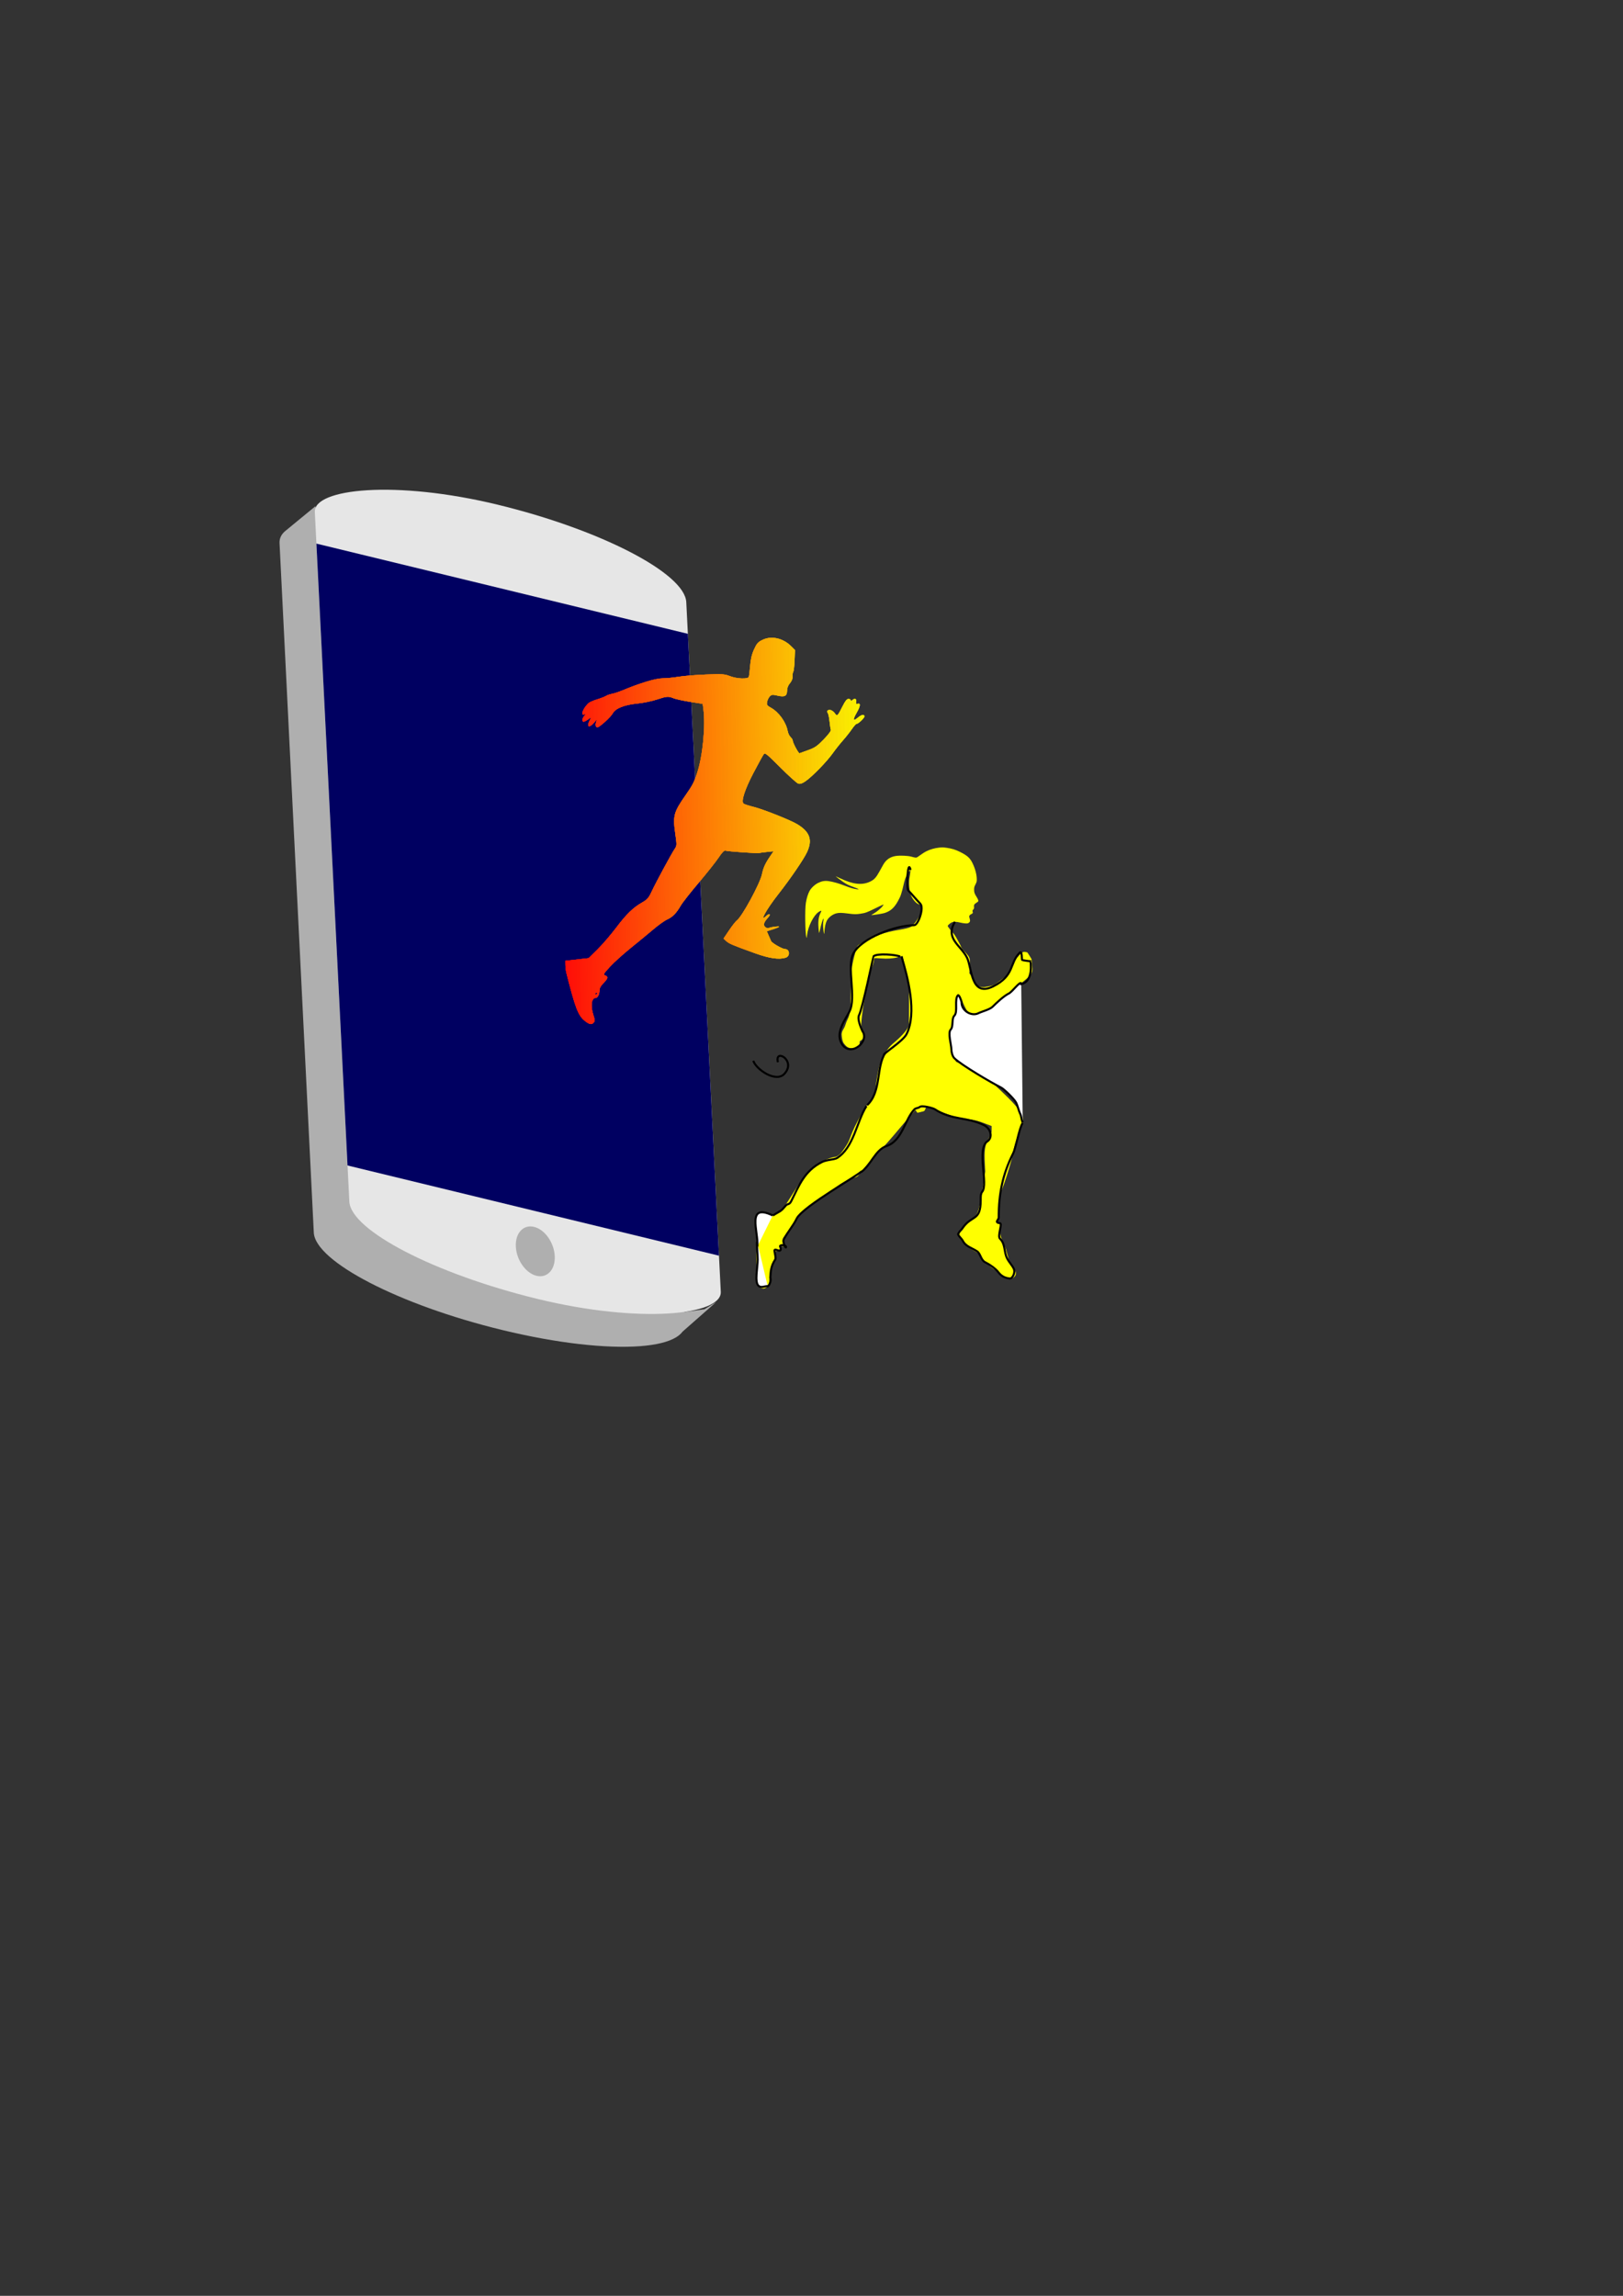 <?xml version="1.0" encoding="UTF-8" standalone="no"?>
<svg
   xmlns:dc="http://purl.org/dc/elements/1.1/"
   xmlns:cc="http://creativecommons.org/ns#"
   xmlns:rdf="http://www.w3.org/1999/02/22-rdf-syntax-ns#"
   xmlns:svg="http://www.w3.org/2000/svg"
   xmlns="http://www.w3.org/2000/svg"
   xmlns:xlink="http://www.w3.org/1999/xlink"
   xmlns:sodipodi="http://sodipodi.sourceforge.net/DTD/sodipodi-0.dtd"
   xmlns:inkscape="http://www.inkscape.org/namespaces/inkscape"
   sodipodi:docname="things.svg"
   inkscape:version="1.0beta2 (2b71d25, 2019-12-03)"
   id="svg12392"
   version="1.1"
   viewBox="0 0 210 297"
   height="297mm"
   width="210mm">
  <rect x="0" y="0" width="210" height="297" fill="#333333" stroke="none"/>
  <defs
     id="defs12386">
    <linearGradient
       id="linearGradient2827"
       inkscape:collect="always">
      <stop
         id="stop2823"
         offset="0"
         style="stop-color:#ff0808;stop-opacity:1" />
      <stop
         id="stop2825"
         offset="1"
         style="stop-color:#fbff00;stop-opacity:0.677" />
    </linearGradient>
    <inkscape:perspective
       sodipodi:type="inkscape:persp3d"
       inkscape:vp_x="0 : 148.5 : 1"
       inkscape:vp_y="0 : 1000 : 0"
       inkscape:vp_z="210 : 148.5 : 1"
       inkscape:persp3d-origin="105 : 99 : 1"
       id="perspective1347" />
    <linearGradient
       gradientTransform="translate(-27.796,-102.097)"
       gradientUnits="userSpaceOnUse"
       y2="214.35"
       x2="132.031"
       y1="215.419"
       x1="83.388"
       id="linearGradient2829"
       xlink:href="#linearGradient2827"
       inkscape:collect="always" />
    <linearGradient
       y2="214.35"
       x2="132.031"
       y1="215.419"
       x1="83.388"
       gradientTransform="translate(-27.796,-102.097)"
       gradientUnits="userSpaceOnUse"
       id="linearGradient2852"
       xlink:href="#linearGradient2827"
       inkscape:collect="always" />
    <linearGradient
       y2="214.35"
       x2="132.031"
       y1="215.419"
       x1="83.388"
       gradientTransform="translate(-27.796,-102.097)"
       gradientUnits="userSpaceOnUse"
       id="linearGradient2854"
       xlink:href="#linearGradient2827"
       inkscape:collect="always" />
    <linearGradient
       y2="214.35"
       x2="132.031"
       y1="215.419"
       x1="83.388"
       gradientTransform="translate(-27.796,-102.097)"
       gradientUnits="userSpaceOnUse"
       id="linearGradient2880"
       xlink:href="#linearGradient2827"
       inkscape:collect="always" />
    <linearGradient
       y2="214.35"
       x2="132.031"
       y1="215.419"
       x1="83.388"
       gradientTransform="translate(-27.796,-102.097)"
       gradientUnits="userSpaceOnUse"
       id="linearGradient2882"
       xlink:href="#linearGradient2827"
       inkscape:collect="always" />
  </defs>
  <sodipodi:namedview
     inkscape:object-paths="true"
     showguides="true"
     inkscape:window-maximized="0"
     inkscape:window-y="23"
     inkscape:window-x="0"
     inkscape:window-height="803"
     inkscape:window-width="1440"
     inkscape:object-nodes="false"
     showgrid="false"
     inkscape:document-rotation="0"
     inkscape:current-layer="layer1"
     inkscape:document-units="mm"
     inkscape:cy="517.546"
     inkscape:cx="400.89203"
     inkscape:zoom="3.4132215"
     inkscape:pageshadow="2"
     inkscape:pageopacity="0.0"
     borderopacity="1.0"
     bordercolor="#666666"
     pagecolor="#ffffff"
     id="base" />
  <g
     id="layer1"
     inkscape:groupmode="layer"
     inkscape:label="Layer 1">
    <path
       inkscape:connector-curvature="0"
       d="m 83.383,80.053 c 0.519,0.661 0.809,1.291 0.838,1.877 l 4.363,87.794 2.559,-0.351 1.513,-0.923 -4.348,3.827 c -0.193,0.266 -0.469,0.502 -0.812,0.714 l -0.025,0.022 -0.017,0.004 c -0.996,0.598 -2.577,0.977 -4.615,1.132 l -0.013,0.003 0.001,-0.002 C 78.502,174.476 72.133,173.795 64.965,172.054 51.655,168.823 40.789,163.206 40.603,159.46 L 36.193,70.725 36.17,70.264 c -0.028,-0.573 0.195,-1.067 0.64,-1.483 l 3.06e-4,-0.002 0.007,-0.006 c 0.077,-0.071 0.161,-0.139 0.25,-0.205 l 3.75,-3.085 0.028,1.872 c 4.3,-0.56 11.18,0.077 19.014,1.979 11.23,2.726 20.72,7.152 23.524,10.718 z"
       style="fill:#afafaf;fill-opacity:1;fill-rule:evenodd;stroke-width:0.269"
       id="rect948" />
    <rect
       transform="matrix(-0.972,-0.236,0.05,0.999,0,0)"
       rx="24.723"
       ry="6.77"
       y="50.316"
       x="-88.419"
       height="102.847"
       width="49.447"
       id="rect838"
       style="fill:#e6e6e6;fill-rule:evenodd;stroke-width:0.274" />
    <rect
       transform="matrix(-0.972,-0.236,0.05,0.999,0,0)"
       style="fill:#000061;fill-rule:evenodd;stroke-width:0.243;fill-opacity:1"
       id="rect840"
       width="49.447"
       height="80.528"
       x="-88.419"
       y="61.189" />
    <ellipse
       transform="matrix(-0.972,-0.236,0.05,0.999,0,0)"
       ry="3.167"
       rx="2.59"
       cy="146.995"
       cx="-63.695"
       id="path869"
       style="fill:#afafaf;fill-opacity:1;fill-rule:evenodd;stroke-width:0.273" />
    <g
       transform="matrix(0.858,0,0,0.858,12.697,7.492)"
       id="g2878">
      <g
         id="g2846"
         transform="translate(13.363,1.604)"
         inkscape:transform-center-x="-6.4144686"
         inkscape:transform-center-y="8.5526248">
        <path
           inkscape:connector-curvature="0"
           id="path2797"
           d="m 61.387,143.821 c 0.17,-0.205 0.158,-0.424 -0.065,-1.104 -0.445,-1.361 -0.292,-2.583 0.323,-2.583 0.32,0 0.6,-0.538 0.6,-1.154 0,-0.332 0.192,-0.682 0.595,-1.083 0.685,-0.682 0.75,-0.978 0.253,-1.162 -0.323,-0.119 -0.262,-0.229 0.72,-1.301 0.59,-0.644 2.009,-1.925 3.153,-2.848 1.144,-0.922 2.691,-2.197 3.438,-2.832 0.747,-0.635 1.666,-1.289 2.043,-1.454 0.798,-0.349 1.4,-0.962 2.044,-2.085 0.254,-0.442 1.464,-1.985 2.689,-3.429 1.225,-1.444 2.579,-3.149 3.008,-3.789 0.562,-0.839 0.859,-1.138 1.063,-1.074 0.378,0.12 4.806,0.429 5.057,0.354 0.109,-0.033 0.646,-0.106 1.193,-0.162 l 0.996,-0.103 -0.5,0.731 c -0.754,1.102 -1.044,1.736 -1.251,2.737 -0.29,1.405 -3.012,6.409 -3.788,6.964 -0.174,0.124 -0.696,0.79 -1.161,1.479 l -0.846,1.253 0.395,0.372 c 0.42,0.394 0.976,0.63 4.387,1.855 2.141,0.769 3.584,0.976 4.588,0.658 0.712,-0.226 0.623,-1.292 -0.109,-1.303 -0.398,-0.006 -1.941,-0.89 -2.087,-1.196 -0.067,-0.141 -0.24,-0.535 -0.385,-0.874 l -0.263,-0.616 0.928,-0.292 c 0.51,-0.161 0.928,-0.337 0.928,-0.392 0,-0.115 -1.152,0.029 -1.564,0.196 -0.16,0.065 -0.397,-0.006 -0.557,-0.166 -0.312,-0.312 -0.184,-0.708 0.457,-1.412 0.482,-0.529 0.221,-0.711 -0.309,-0.214 -1.063,0.998 0.08,-1.053 1.826,-3.278 1.828,-2.329 3.849,-5.283 4.348,-6.355 0.866,-1.861 0.435,-3.083 -1.493,-4.236 -1.059,-0.633 -5.107,-2.237 -6.561,-2.6 -0.752,-0.187 -1.441,-0.415 -1.531,-0.505 -0.366,-0.366 0.22,-2.151 1.519,-4.629 0.717,-1.367 1.408,-2.623 1.535,-2.79 0.211,-0.278 0.43,-0.106 2.524,1.992 1.261,1.263 2.471,2.352 2.69,2.42 0.293,0.091 0.583,-0.005 1.102,-0.363 1.008,-0.697 3.183,-2.927 4.079,-4.184 0.421,-0.591 1.119,-1.472 1.551,-1.958 0.432,-0.486 1.034,-1.245 1.337,-1.686 0.303,-0.441 0.619,-0.802 0.702,-0.802 0.266,0 1.205,-0.88 1.205,-1.13 0,-0.369 -0.431,-0.29 -0.992,0.182 -0.72,0.606 -0.798,0.349 -0.206,-0.685 0.596,-1.042 0.665,-1.533 0.197,-1.411 -0.253,0.066 -0.3,0.003 -0.237,-0.323 0.085,-0.446 -0.257,-0.557 -0.614,-0.199 -0.16,0.16 -0.206,0.16 -0.206,0 0,-0.113 -0.153,-0.206 -0.34,-0.206 -0.246,0 -0.489,0.297 -0.877,1.072 -0.749,1.495 -0.835,1.583 -1.13,1.162 -0.332,-0.474 -0.794,-0.697 -1.08,-0.521 -0.17,0.105 -0.186,0.21 -0.057,0.374 0.099,0.125 0.226,0.697 0.283,1.27 0.057,0.574 0.146,1.154 0.198,1.29 0.058,0.152 -0.351,0.708 -1.066,1.448 -0.987,1.021 -1.34,1.264 -2.354,1.625 -0.656,0.233 -1.241,0.445 -1.299,0.471 -0.14,0.062 -1.023,-1.566 -1.023,-1.887 0,-0.138 -0.147,-0.383 -0.326,-0.545 -0.179,-0.162 -0.379,-0.576 -0.443,-0.919 -0.253,-1.347 -1.32,-2.832 -2.518,-3.506 -0.617,-0.347 -0.673,-0.434 -0.58,-0.901 0.057,-0.285 0.241,-0.655 0.409,-0.823 0.271,-0.271 0.403,-0.283 1.188,-0.102 1.069,0.247 1.413,0.051 1.413,-0.802 0,-0.355 0.161,-0.758 0.432,-1.08 0.277,-0.33 0.419,-0.69 0.395,-1.004 -0.021,-0.27 0.026,-0.593 0.104,-0.719 0.078,-0.126 0.168,-0.914 0.2,-1.752 l 0.058,-1.522 -0.569,-0.569 c -1.225,-1.225 -2.977,-1.62 -4.314,-0.972 -0.694,0.336 -0.873,0.537 -1.284,1.437 -0.34,0.744 -0.511,1.461 -0.593,2.482 -0.063,0.79 -0.156,1.542 -0.206,1.672 -0.138,0.361 -1.782,0.295 -2.838,-0.113 -0.822,-0.318 -1.146,-0.339 -3.645,-0.243 -1.509,0.058 -3.36,0.209 -4.115,0.336 -0.754,0.126 -1.834,0.231 -2.4,0.232 -1.025,0.002 -3.411,0.719 -6.003,1.803 -0.567,0.237 -1.287,0.476 -1.599,0.531 -0.313,0.055 -0.736,0.203 -0.941,0.328 -0.205,0.125 -0.826,0.365 -1.381,0.533 -0.555,0.168 -1.138,0.434 -1.296,0.592 -0.82,0.82 -1.192,1.885 -0.576,1.649 0.273,-0.105 0.273,-0.092 0,0.209 -0.327,0.361 -0.388,0.894 -0.103,0.894 0.103,0 0.409,-0.157 0.679,-0.35 l 0.491,-0.35 -0.25,0.478 c -0.532,1.02 -0.109,1.248 0.651,0.351 0.426,-0.502 0.459,-0.516 0.325,-0.13 -0.166,0.477 -0.089,0.857 0.174,0.857 0.301,0 2.04,-1.584 2.308,-2.103 0.388,-0.75 1.747,-1.298 3.683,-1.487 0.885,-0.086 2.209,-0.355 2.942,-0.598 1.539,-0.509 1.76,-0.526 2.545,-0.202 0.318,0.131 1.437,0.375 2.487,0.541 l 1.909,0.303 0.105,0.769 c 0.346,2.527 -0.097,7.107 -0.934,9.636 -0.474,1.434 -0.701,1.869 -1.79,3.429 -1.745,2.501 -1.895,3.061 -1.517,5.695 0.253,1.765 0.25,1.856 -0.066,2.315 -0.47,0.682 -2.841,5.065 -3.479,6.431 -0.466,0.999 -0.658,1.221 -1.439,1.668 -1.386,0.793 -2.375,1.755 -3.948,3.84 -0.793,1.051 -2.046,2.508 -2.783,3.236 l -1.341,1.325 -1.757,0.2 -1.757,0.2 0.004,0.619 c 0.002,0.34 0.072,0.889 0.155,1.219 1.321,5.241 1.774,6.424 2.763,7.207 0.717,0.568 1.049,0.629 1.363,0.252 z m 0.172,-4.277 c 0,-0.042 0.077,-0.123 0.171,-0.182 0.094,-0.058 0.171,-0.024 0.171,0.076 0,0.1 -0.077,0.182 -0.171,0.182 -0.094,0 -0.171,-0.034 -0.171,-0.076 z"
           style="fill:url(#linearGradient2880);fill-opacity:1;stroke:none;stroke-width:0.171" />
        <path
           style="fill:url(#linearGradient2882);fill-opacity:1;stroke:none;stroke-width:0.171"
           d="m 61.387,143.821 c 0.17,-0.205 0.158,-0.424 -0.065,-1.104 -0.445,-1.361 -0.292,-2.583 0.323,-2.583 0.32,0 0.6,-0.538 0.6,-1.154 0,-0.332 0.192,-0.682 0.595,-1.083 0.685,-0.682 0.75,-0.978 0.253,-1.162 -0.323,-0.119 -0.262,-0.229 0.72,-1.301 0.59,-0.644 2.009,-1.925 3.153,-2.848 1.144,-0.922 2.691,-2.197 3.438,-2.832 0.747,-0.635 1.666,-1.289 2.043,-1.454 0.798,-0.349 1.4,-0.962 2.044,-2.085 0.254,-0.442 1.464,-1.985 2.689,-3.429 1.225,-1.444 2.579,-3.149 3.008,-3.789 0.562,-0.839 0.859,-1.138 1.063,-1.074 0.378,0.12 4.806,0.429 5.057,0.354 0.109,-0.033 0.646,-0.106 1.193,-0.162 l 0.996,-0.103 -0.5,0.731 c -0.754,1.102 -1.044,1.736 -1.251,2.737 -0.29,1.405 -3.012,6.409 -3.788,6.964 -0.174,0.124 -0.696,0.79 -1.161,1.479 l -0.846,1.253 0.395,0.372 c 0.42,0.394 0.976,0.63 4.387,1.855 2.141,0.769 3.584,0.976 4.588,0.658 0.712,-0.226 0.623,-1.292 -0.109,-1.303 -0.398,-0.006 -1.941,-0.89 -2.087,-1.196 -0.067,-0.141 -0.24,-0.535 -0.385,-0.874 l -0.263,-0.616 0.928,-0.292 c 0.51,-0.161 0.928,-0.337 0.928,-0.392 0,-0.115 -1.152,0.029 -1.564,0.196 -0.16,0.065 -0.397,-0.006 -0.557,-0.166 -0.312,-0.312 -0.184,-0.708 0.457,-1.412 0.482,-0.529 0.221,-0.711 -0.309,-0.214 -1.063,0.998 0.08,-1.053 1.826,-3.278 1.828,-2.329 3.849,-5.283 4.348,-6.355 0.866,-1.861 0.435,-3.083 -1.493,-4.236 -1.059,-0.633 -5.107,-2.237 -6.561,-2.6 -0.752,-0.187 -1.441,-0.415 -1.531,-0.505 -0.366,-0.366 0.22,-2.151 1.519,-4.629 0.717,-1.367 1.408,-2.623 1.535,-2.79 0.211,-0.278 0.43,-0.106 2.524,1.992 1.261,1.263 2.471,2.352 2.69,2.42 0.293,0.091 0.583,-0.005 1.102,-0.363 1.008,-0.697 3.183,-2.927 4.079,-4.184 0.421,-0.591 1.119,-1.472 1.551,-1.958 0.432,-0.486 1.034,-1.245 1.337,-1.686 0.303,-0.441 0.619,-0.802 0.702,-0.802 0.266,0 1.205,-0.88 1.205,-1.13 0,-0.369 -0.431,-0.29 -0.992,0.182 -0.72,0.606 -0.798,0.349 -0.206,-0.685 0.596,-1.042 0.665,-1.533 0.197,-1.411 -0.253,0.066 -0.3,0.003 -0.237,-0.323 0.085,-0.446 -0.257,-0.557 -0.614,-0.199 -0.16,0.16 -0.206,0.16 -0.206,0 0,-0.113 -0.153,-0.206 -0.34,-0.206 -0.246,0 -0.489,0.297 -0.877,1.072 -0.749,1.495 -0.835,1.583 -1.13,1.162 -0.332,-0.474 -0.794,-0.697 -1.08,-0.521 -0.17,0.105 -0.186,0.21 -0.057,0.374 0.099,0.125 0.226,0.697 0.283,1.27 0.057,0.574 0.146,1.154 0.198,1.29 0.058,0.152 -0.351,0.708 -1.066,1.448 -0.987,1.021 -1.34,1.264 -2.354,1.625 -0.656,0.233 -1.241,0.445 -1.299,0.471 -0.14,0.062 -1.023,-1.566 -1.023,-1.887 0,-0.138 -0.147,-0.383 -0.326,-0.545 -0.179,-0.162 -0.379,-0.576 -0.443,-0.919 -0.253,-1.347 -1.32,-2.832 -2.518,-3.506 -0.617,-0.347 -0.673,-0.434 -0.58,-0.901 0.057,-0.285 0.241,-0.655 0.409,-0.823 0.271,-0.271 0.403,-0.283 1.188,-0.102 1.069,0.247 1.413,0.051 1.413,-0.802 0,-0.355 0.161,-0.758 0.432,-1.08 0.277,-0.33 0.419,-0.69 0.395,-1.004 -0.021,-0.27 0.026,-0.593 0.104,-0.719 0.078,-0.126 0.168,-0.914 0.2,-1.752 l 0.058,-1.522 -0.569,-0.569 c -1.225,-1.225 -2.977,-1.62 -4.314,-0.972 -0.694,0.336 -0.873,0.537 -1.284,1.437 -0.34,0.744 -0.511,1.461 -0.593,2.482 -0.063,0.79 -0.156,1.542 -0.206,1.672 -0.138,0.361 -1.782,0.295 -2.838,-0.113 -0.822,-0.318 -1.146,-0.339 -3.645,-0.243 -1.509,0.058 -3.36,0.209 -4.115,0.336 -0.754,0.126 -1.834,0.231 -2.4,0.232 -1.025,0.002 -3.411,0.719 -6.003,1.803 -0.567,0.237 -1.287,0.476 -1.599,0.531 -0.313,0.055 -0.736,0.203 -0.941,0.328 -0.205,0.125 -0.826,0.365 -1.381,0.533 -0.555,0.168 -1.138,0.434 -1.296,0.592 -0.82,0.82 -1.192,1.885 -0.576,1.649 0.273,-0.105 0.273,-0.092 0,0.209 -0.327,0.361 -0.388,0.894 -0.103,0.894 0.103,0 0.409,-0.157 0.679,-0.35 l 0.491,-0.35 -0.25,0.478 c -0.532,1.02 -0.109,1.248 0.651,0.351 0.426,-0.502 0.459,-0.516 0.325,-0.13 -0.166,0.477 -0.089,0.857 0.174,0.857 0.301,0 2.04,-1.584 2.308,-2.103 0.388,-0.75 1.747,-1.298 3.683,-1.487 0.885,-0.086 2.209,-0.355 2.942,-0.598 1.539,-0.509 1.76,-0.526 2.545,-0.202 0.318,0.131 1.437,0.375 2.487,0.541 l 1.909,0.303 0.105,0.769 c 0.346,2.527 -0.097,7.107 -0.934,9.636 -0.474,1.434 -0.701,1.869 -1.79,3.429 -1.745,2.501 -1.895,3.061 -1.517,5.695 0.253,1.765 0.25,1.856 -0.066,2.315 -0.47,0.682 -2.841,5.065 -3.479,6.431 -0.466,0.999 -0.658,1.221 -1.439,1.668 -1.386,0.793 -2.375,1.755 -3.948,3.84 -0.793,1.051 -2.046,2.508 -2.783,3.236 l -1.341,1.325 -1.757,0.2 -1.757,0.2 0.004,0.619 c 0.002,0.34 0.072,0.889 0.155,1.219 1.321,5.241 1.774,6.424 2.763,7.207 0.717,0.568 1.049,0.629 1.363,0.252 z m 0.172,-4.277 c 0,-0.042 0.077,-0.123 0.171,-0.182 0.094,-0.058 0.171,-0.024 0.171,0.076 0,0.1 -0.077,0.182 -0.171,0.182 -0.094,0 -0.171,-0.034 -0.171,-0.076 z"
           id="path2842"
           inkscape:connector-curvature="0" />
      </g>
      <g
         id="g2865">
        <g
           id="g2860"
           transform="translate(13.363,1.604)"
           inkscape:transform-center-x="-6.4144686"
           inkscape:transform-center-y="8.5526248">
          <path
             inkscape:connector-curvature="0"
             id="path2856"
             d="m 61.387,143.821 c 0.17,-0.205 0.158,-0.424 -0.065,-1.104 -0.445,-1.361 -0.292,-2.583 0.323,-2.583 0.32,0 0.6,-0.538 0.6,-1.154 0,-0.332 0.192,-0.682 0.595,-1.083 0.685,-0.682 0.75,-0.978 0.253,-1.162 -0.323,-0.119 -0.262,-0.229 0.72,-1.301 0.59,-0.644 2.009,-1.925 3.153,-2.848 1.144,-0.922 2.691,-2.197 3.438,-2.832 0.747,-0.635 1.666,-1.289 2.043,-1.454 0.798,-0.349 1.4,-0.962 2.044,-2.085 0.254,-0.442 1.464,-1.985 2.689,-3.429 1.225,-1.444 2.579,-3.149 3.008,-3.789 0.562,-0.839 0.859,-1.138 1.063,-1.074 0.378,0.12 4.806,0.429 5.057,0.354 0.109,-0.033 0.646,-0.106 1.193,-0.162 l 0.996,-0.103 -0.5,0.731 c -0.754,1.102 -1.044,1.736 -1.251,2.737 -0.29,1.405 -3.012,6.409 -3.788,6.964 -0.174,0.124 -0.696,0.79 -1.161,1.479 l -0.846,1.253 0.395,0.372 c 0.42,0.394 0.976,0.63 4.387,1.855 2.141,0.769 3.584,0.976 4.588,0.658 0.712,-0.226 0.623,-1.292 -0.109,-1.303 -0.398,-0.006 -1.941,-0.89 -2.087,-1.196 -0.067,-0.141 -0.24,-0.535 -0.385,-0.874 l -0.263,-0.616 0.928,-0.292 c 0.51,-0.161 0.928,-0.337 0.928,-0.392 0,-0.115 -1.152,0.029 -1.564,0.196 -0.16,0.065 -0.397,-0.006 -0.557,-0.166 -0.312,-0.312 -0.184,-0.708 0.457,-1.412 0.482,-0.529 0.221,-0.711 -0.309,-0.214 -1.063,0.998 0.08,-1.053 1.826,-3.278 1.828,-2.329 3.849,-5.283 4.348,-6.355 0.866,-1.861 0.435,-3.083 -1.493,-4.236 -1.059,-0.633 -5.107,-2.237 -6.561,-2.6 -0.752,-0.187 -1.441,-0.415 -1.531,-0.505 -0.366,-0.366 0.22,-2.151 1.519,-4.629 0.717,-1.367 1.408,-2.623 1.535,-2.79 0.211,-0.278 0.43,-0.106 2.524,1.992 1.261,1.263 2.471,2.352 2.69,2.42 0.293,0.091 0.583,-0.005 1.102,-0.363 1.008,-0.697 3.183,-2.927 4.079,-4.184 0.421,-0.591 1.119,-1.472 1.551,-1.958 0.432,-0.486 1.034,-1.245 1.337,-1.686 0.303,-0.441 0.619,-0.802 0.702,-0.802 0.266,0 1.205,-0.88 1.205,-1.13 0,-0.369 -0.431,-0.29 -0.992,0.182 -0.72,0.606 -0.798,0.349 -0.206,-0.685 0.596,-1.042 0.665,-1.533 0.197,-1.411 -0.253,0.066 -0.3,0.003 -0.237,-0.323 0.085,-0.446 -0.257,-0.557 -0.614,-0.199 -0.16,0.16 -0.206,0.16 -0.206,0 0,-0.113 -0.153,-0.206 -0.34,-0.206 -0.246,0 -0.489,0.297 -0.877,1.072 -0.749,1.495 -0.835,1.583 -1.13,1.162 -0.332,-0.474 -0.794,-0.697 -1.08,-0.521 -0.17,0.105 -0.186,0.21 -0.057,0.374 0.099,0.125 0.226,0.697 0.283,1.27 0.057,0.574 0.146,1.154 0.198,1.29 0.058,0.152 -0.351,0.708 -1.066,1.448 -0.987,1.021 -1.34,1.264 -2.354,1.625 -0.656,0.233 -1.241,0.445 -1.299,0.471 -0.14,0.062 -1.023,-1.566 -1.023,-1.887 0,-0.138 -0.147,-0.383 -0.326,-0.545 -0.179,-0.162 -0.379,-0.576 -0.443,-0.919 -0.253,-1.347 -1.32,-2.832 -2.518,-3.506 -0.617,-0.347 -0.673,-0.434 -0.58,-0.901 0.057,-0.285 0.241,-0.655 0.409,-0.823 0.271,-0.271 0.403,-0.283 1.188,-0.102 1.069,0.247 1.413,0.051 1.413,-0.802 0,-0.355 0.161,-0.758 0.432,-1.08 0.277,-0.33 0.419,-0.69 0.395,-1.004 -0.021,-0.27 0.026,-0.593 0.104,-0.719 0.078,-0.126 0.168,-0.914 0.2,-1.752 l 0.058,-1.522 -0.569,-0.569 c -1.225,-1.225 -2.977,-1.62 -4.314,-0.972 -0.694,0.336 -0.873,0.537 -1.284,1.437 -0.34,0.744 -0.511,1.461 -0.593,2.482 -0.063,0.79 -0.156,1.542 -0.206,1.672 -0.138,0.361 -1.782,0.295 -2.838,-0.113 -0.822,-0.318 -1.146,-0.339 -3.645,-0.243 -1.509,0.058 -3.36,0.209 -4.115,0.336 -0.754,0.126 -1.834,0.231 -2.4,0.232 -1.025,0.002 -3.411,0.719 -6.003,1.803 -0.567,0.237 -1.287,0.476 -1.599,0.531 -0.313,0.055 -0.736,0.203 -0.941,0.328 -0.205,0.125 -0.826,0.365 -1.381,0.533 -0.555,0.168 -1.138,0.434 -1.296,0.592 -0.82,0.82 -1.192,1.885 -0.576,1.649 0.273,-0.105 0.273,-0.092 0,0.209 -0.327,0.361 -0.388,0.894 -0.103,0.894 0.103,0 0.409,-0.157 0.679,-0.35 l 0.491,-0.35 -0.25,0.478 c -0.532,1.02 -0.109,1.248 0.651,0.351 0.426,-0.502 0.459,-0.516 0.325,-0.13 -0.166,0.477 -0.089,0.857 0.174,0.857 0.301,0 2.04,-1.584 2.308,-2.103 0.388,-0.75 1.747,-1.298 3.683,-1.487 0.885,-0.086 2.209,-0.355 2.942,-0.598 1.539,-0.509 1.76,-0.526 2.545,-0.202 0.318,0.131 1.437,0.375 2.487,0.541 l 1.909,0.303 0.105,0.769 c 0.346,2.527 -0.097,7.107 -0.934,9.636 -0.474,1.434 -0.701,1.869 -1.79,3.429 -1.745,2.501 -1.895,3.061 -1.517,5.695 0.253,1.765 0.25,1.856 -0.066,2.315 -0.47,0.682 -2.841,5.065 -3.479,6.431 -0.466,0.999 -0.658,1.221 -1.439,1.668 -1.386,0.793 -2.375,1.755 -3.948,3.84 -0.793,1.051 -2.046,2.508 -2.783,3.236 l -1.341,1.325 -1.757,0.2 -1.757,0.2 0.004,0.619 c 0.002,0.34 0.072,0.889 0.155,1.219 1.321,5.241 1.774,6.424 2.763,7.207 0.717,0.568 1.049,0.629 1.363,0.252 z m 0.172,-4.277 c 0,-0.042 0.077,-0.123 0.171,-0.182 0.094,-0.058 0.171,-0.024 0.171,0.076 0,0.1 -0.077,0.182 -0.171,0.182 -0.094,0 -0.171,-0.034 -0.171,-0.076 z"
             style="fill:url(#linearGradient2852);fill-opacity:1;stroke:none;stroke-width:0.171" />
          <path
             style="fill:url(#linearGradient2854);fill-opacity:1;stroke:none;stroke-width:0.171"
             d="m 61.387,143.821 c 0.17,-0.205 0.158,-0.424 -0.065,-1.104 -0.445,-1.361 -0.292,-2.583 0.323,-2.583 0.32,0 0.6,-0.538 0.6,-1.154 0,-0.332 0.192,-0.682 0.595,-1.083 0.685,-0.682 0.75,-0.978 0.253,-1.162 -0.323,-0.119 -0.262,-0.229 0.72,-1.301 0.59,-0.644 2.009,-1.925 3.153,-2.848 1.144,-0.922 2.691,-2.197 3.438,-2.832 0.747,-0.635 1.666,-1.289 2.043,-1.454 0.798,-0.349 1.4,-0.962 2.044,-2.085 0.254,-0.442 1.464,-1.985 2.689,-3.429 1.225,-1.444 2.579,-3.149 3.008,-3.789 0.562,-0.839 0.859,-1.138 1.063,-1.074 0.378,0.12 4.806,0.429 5.057,0.354 0.109,-0.033 0.646,-0.106 1.193,-0.162 l 0.996,-0.103 -0.5,0.731 c -0.754,1.102 -1.044,1.736 -1.251,2.737 -0.29,1.405 -3.012,6.409 -3.788,6.964 -0.174,0.124 -0.696,0.79 -1.161,1.479 l -0.846,1.253 0.395,0.372 c 0.42,0.394 0.976,0.63 4.387,1.855 2.141,0.769 3.584,0.976 4.588,0.658 0.712,-0.226 0.623,-1.292 -0.109,-1.303 -0.398,-0.006 -1.941,-0.89 -2.087,-1.196 -0.067,-0.141 -0.24,-0.535 -0.385,-0.874 l -0.263,-0.616 0.928,-0.292 c 0.51,-0.161 0.928,-0.337 0.928,-0.392 0,-0.115 -1.152,0.029 -1.564,0.196 -0.16,0.065 -0.397,-0.006 -0.557,-0.166 -0.312,-0.312 -0.184,-0.708 0.457,-1.412 0.482,-0.529 0.221,-0.711 -0.309,-0.214 -1.063,0.998 0.08,-1.053 1.826,-3.278 1.828,-2.329 3.849,-5.283 4.348,-6.355 0.866,-1.861 0.435,-3.083 -1.493,-4.236 -1.059,-0.633 -5.107,-2.237 -6.561,-2.6 -0.752,-0.187 -1.441,-0.415 -1.531,-0.505 -0.366,-0.366 0.22,-2.151 1.519,-4.629 0.717,-1.367 1.408,-2.623 1.535,-2.79 0.211,-0.278 0.43,-0.106 2.524,1.992 1.261,1.263 2.471,2.352 2.69,2.42 0.293,0.091 0.583,-0.005 1.102,-0.363 1.008,-0.697 3.183,-2.927 4.079,-4.184 0.421,-0.591 1.119,-1.472 1.551,-1.958 0.432,-0.486 1.034,-1.245 1.337,-1.686 0.303,-0.441 0.619,-0.802 0.702,-0.802 0.266,0 1.205,-0.88 1.205,-1.13 0,-0.369 -0.431,-0.29 -0.992,0.182 -0.72,0.606 -0.798,0.349 -0.206,-0.685 0.596,-1.042 0.665,-1.533 0.197,-1.411 -0.253,0.066 -0.3,0.003 -0.237,-0.323 0.085,-0.446 -0.257,-0.557 -0.614,-0.199 -0.16,0.16 -0.206,0.16 -0.206,0 0,-0.113 -0.153,-0.206 -0.34,-0.206 -0.246,0 -0.489,0.297 -0.877,1.072 -0.749,1.495 -0.835,1.583 -1.13,1.162 -0.332,-0.474 -0.794,-0.697 -1.08,-0.521 -0.17,0.105 -0.186,0.21 -0.057,0.374 0.099,0.125 0.226,0.697 0.283,1.27 0.057,0.574 0.146,1.154 0.198,1.29 0.058,0.152 -0.351,0.708 -1.066,1.448 -0.987,1.021 -1.34,1.264 -2.354,1.625 -0.656,0.233 -1.241,0.445 -1.299,0.471 -0.14,0.062 -1.023,-1.566 -1.023,-1.887 0,-0.138 -0.147,-0.383 -0.326,-0.545 -0.179,-0.162 -0.379,-0.576 -0.443,-0.919 -0.253,-1.347 -1.32,-2.832 -2.518,-3.506 -0.617,-0.347 -0.673,-0.434 -0.58,-0.901 0.057,-0.285 0.241,-0.655 0.409,-0.823 0.271,-0.271 0.403,-0.283 1.188,-0.102 1.069,0.247 1.413,0.051 1.413,-0.802 0,-0.355 0.161,-0.758 0.432,-1.08 0.277,-0.33 0.419,-0.69 0.395,-1.004 -0.021,-0.27 0.026,-0.593 0.104,-0.719 0.078,-0.126 0.168,-0.914 0.2,-1.752 l 0.058,-1.522 -0.569,-0.569 c -1.225,-1.225 -2.977,-1.62 -4.314,-0.972 -0.694,0.336 -0.873,0.537 -1.284,1.437 -0.34,0.744 -0.511,1.461 -0.593,2.482 -0.063,0.79 -0.156,1.542 -0.206,1.672 -0.138,0.361 -1.782,0.295 -2.838,-0.113 -0.822,-0.318 -1.146,-0.339 -3.645,-0.243 -1.509,0.058 -3.36,0.209 -4.115,0.336 -0.754,0.126 -1.834,0.231 -2.4,0.232 -1.025,0.002 -3.411,0.719 -6.003,1.803 -0.567,0.237 -1.287,0.476 -1.599,0.531 -0.313,0.055 -0.736,0.203 -0.941,0.328 -0.205,0.125 -0.826,0.365 -1.381,0.533 -0.555,0.168 -1.138,0.434 -1.296,0.592 -0.82,0.82 -1.192,1.885 -0.576,1.649 0.273,-0.105 0.273,-0.092 0,0.209 -0.327,0.361 -0.388,0.894 -0.103,0.894 0.103,0 0.409,-0.157 0.679,-0.35 l 0.491,-0.35 -0.25,0.478 c -0.532,1.02 -0.109,1.248 0.651,0.351 0.426,-0.502 0.459,-0.516 0.325,-0.13 -0.166,0.477 -0.089,0.857 0.174,0.857 0.301,0 2.04,-1.584 2.308,-2.103 0.388,-0.75 1.747,-1.298 3.683,-1.487 0.885,-0.086 2.209,-0.355 2.942,-0.598 1.539,-0.509 1.76,-0.526 2.545,-0.202 0.318,0.131 1.437,0.375 2.487,0.541 l 1.909,0.303 0.105,0.769 c 0.346,2.527 -0.097,7.107 -0.934,9.636 -0.474,1.434 -0.701,1.869 -1.79,3.429 -1.745,2.501 -1.895,3.061 -1.517,5.695 0.253,1.765 0.25,1.856 -0.066,2.315 -0.47,0.682 -2.841,5.065 -3.479,6.431 -0.466,0.999 -0.658,1.221 -1.439,1.668 -1.386,0.793 -2.375,1.755 -3.948,3.84 -0.793,1.051 -2.046,2.508 -2.783,3.236 l -1.341,1.325 -1.757,0.2 -1.757,0.2 0.004,0.619 c 0.002,0.34 0.072,0.889 0.155,1.219 1.321,5.241 1.774,6.424 2.763,7.207 0.717,0.568 1.049,0.629 1.363,0.252 z m 0.172,-4.277 c 0,-0.042 0.077,-0.123 0.171,-0.182 0.094,-0.058 0.171,-0.024 0.171,0.076 0,0.1 -0.077,0.182 -0.171,0.182 -0.094,0 -0.171,-0.034 -0.171,-0.076 z"
             id="path2858"
             inkscape:connector-curvature="0" />
        </g>
      </g>
    </g>
    <path
       inkscape:connector-curvature="0"
       id="path860"
       d="m 99.061,166.61 c 0.366,-0.227 0.468,-0.473 0.514,-1.232 0.054,-0.906 0.212,-1.571 0.514,-2.167 0.079,-0.155 0.141,-0.402 0.199,-0.791 0.046,-0.31 0.085,-0.568 0.086,-0.573 0.001,-0.005 0.095,-0.014 0.208,-0.022 l 0.206,-0.014 0.113,-0.306 0.113,-0.306 0.177,0.024 0.177,0.024 -0.037,-0.164 c -0.02,-0.09 -0.037,-0.324 -0.038,-0.52 l -0.001,-0.357 0.69,-0.936 c 0.38,-0.515 0.755,-1.067 0.835,-1.226 0.187,-0.374 0.697,-0.963 1.159,-1.337 0.201,-0.162 0.712,-0.544 1.136,-0.849 0.424,-0.305 1.303,-0.958 1.953,-1.451 0.65,-0.494 1.373,-1.026 1.607,-1.183 0.559,-0.375 1.306,-0.728 1.8,-0.853 0.465,-0.117 0.535,-0.176 1.008,-0.836 0.167,-0.233 0.506,-0.641 0.753,-0.907 0.248,-0.266 0.568,-0.627 0.712,-0.803 0.144,-0.175 0.473,-0.524 0.732,-0.774 0.482,-0.467 1.732,-1.884 2.881,-3.268 0.682,-0.821 1.866,-2.185 1.897,-2.185 0.01,0 0.063,0.08 0.118,0.178 0.055,0.098 0.119,0.178 0.141,0.178 0.037,0 0.283,-0.059 0.751,-0.181 0.144,-0.037 0.174,-0.072 0.263,-0.298 0.056,-0.141 0.115,-0.272 0.131,-0.291 0.017,-0.019 0.139,0.005 0.272,0.053 0.133,0.048 0.412,0.137 0.621,0.197 0.208,0.06 0.56,0.189 0.78,0.287 0.656,0.291 1.976,0.753 2.43,0.851 0.233,0.05 0.798,0.143 1.255,0.206 1.042,0.144 1.305,0.212 2.295,0.59 l 0.798,0.305 -0.003,0.43 c -0.003,0.472 0.041,0.347 -0.496,1.396 -0.391,0.764 -0.464,1.36 -0.378,3.093 l 0.047,0.953 -0.2,1.321 c -0.385,2.547 -0.585,3.517 -0.844,4.088 -0.143,0.314 -0.503,0.692 -0.93,0.974 -0.422,0.279 -0.502,0.359 -0.706,0.709 -0.096,0.164 -0.272,0.36 -0.484,0.539 -0.392,0.33 -0.395,0.35 -0.152,0.848 0.334,0.685 0.9,1.226 1.871,1.789 0.715,0.414 0.877,0.552 0.975,0.824 0.055,0.154 0.204,0.332 0.641,0.763 0.488,0.483 0.674,0.63 1.305,1.034 0.405,0.259 0.796,0.534 0.869,0.612 0.333,0.351 0.949,0.474 1.274,0.254 0.431,-0.29 0.459,-0.699 0.084,-1.211 -0.399,-0.545 -0.656,-0.993 -0.682,-1.19 -0.014,-0.113 -0.088,-0.396 -0.162,-0.629 -0.074,-0.232 -0.135,-0.468 -0.135,-0.523 0,-0.055 -0.138,-0.414 -0.308,-0.798 -0.348,-0.788 -0.385,-0.895 -0.447,-1.296 -0.037,-0.238 -0.03,-0.355 0.043,-0.689 0.048,-0.222 0.088,-0.419 0.088,-0.439 0,-0.02 -0.11,-0.09 -0.245,-0.156 l -0.245,-0.12 1.8e-4,-0.269 c 9e-5,-0.148 0.031,-0.59 0.068,-0.983 0.037,-0.392 0.087,-1.001 0.11,-1.352 0.051,-0.763 0.161,-1.259 0.408,-1.833 0.237,-0.551 0.968,-2.84 1.218,-3.815 0.107,-0.417 0.225,-0.969 0.264,-1.226 0.079,-0.531 0.203,-0.92 0.619,-1.94 0.16,-0.392 0.355,-0.914 0.434,-1.159 0.13,-0.406 0.141,-0.486 0.125,-0.892 -0.014,-0.374 -0.037,-0.483 -0.136,-0.675 -0.132,-0.255 -0.691,-0.966 -1.169,-1.487 -0.544,-0.592 -2.206,-2.185 -2.907,-2.787 -0.618,-0.531 -0.749,-0.619 -1.537,-1.047 -0.474,-0.257 -1.04,-0.572 -1.258,-0.701 -0.379,-0.223 -1.21,-0.599 -1.462,-0.661 -0.189,-0.047 -0.244,-0.144 -0.391,-0.697 -0.224,-0.84 -0.276,-1.207 -0.221,-1.562 0.04,-0.257 0.035,-0.341 -0.029,-0.534 -0.129,-0.387 -0.074,-0.916 0.171,-1.643 0.111,-0.331 0.224,-0.712 0.25,-0.847 0.056,-0.289 0.227,-2.052 0.227,-2.345 0,-0.211 0.294,-0.972 0.36,-0.931 0.019,0.011 0.089,0.166 0.157,0.344 0.247,0.652 0.608,1.397 0.746,1.543 0.078,0.083 0.262,0.251 0.408,0.374 l 0.266,0.223 0.36,-0.023 c 0.297,-0.019 0.464,-0.063 0.947,-0.254 0.478,-0.188 0.643,-0.278 0.89,-0.485 0.167,-0.14 0.764,-0.585 1.327,-0.99 0.687,-0.494 1.149,-0.862 1.405,-1.12 0.209,-0.211 0.531,-0.51 0.715,-0.665 0.184,-0.155 0.408,-0.357 0.498,-0.449 0.09,-0.092 0.403,-0.357 0.695,-0.59 0.635,-0.504 0.877,-0.822 0.926,-1.214 0.017,-0.135 0.017,-0.311 1.1e-4,-0.39 -0.017,-0.079 -0.045,-0.354 -0.063,-0.612 l -0.033,-0.468 -0.257,-0.431 c -0.142,-0.237 -0.283,-0.441 -0.315,-0.453 -0.032,-0.013 -0.146,-0.035 -0.253,-0.051 -0.156,-0.023 -0.232,-0.008 -0.382,0.074 -0.271,0.15 -1.067,1.06 -1.218,1.394 -0.068,0.149 -0.276,0.586 -0.463,0.971 -0.271,0.56 -0.366,0.715 -0.471,0.769 -0.072,0.037 -0.387,0.26 -0.699,0.495 -0.808,0.608 -0.881,0.64 -1.803,0.804 -0.403,0.071 -0.445,0.071 -0.78,-0.003 -0.465,-0.103 -0.491,-0.119 -0.574,-0.371 -0.093,-0.279 -0.41,-0.834 -0.648,-1.133 l -0.189,-0.236 0.038,-0.468 c 0.021,-0.257 0.038,-0.679 0.038,-0.936 0,-0.609 -0.074,-0.763 -0.649,-1.364 -0.336,-0.35 -0.448,-0.5 -0.506,-0.674 -0.041,-0.123 -0.146,-0.342 -0.232,-0.486 -0.087,-0.144 -0.251,-0.442 -0.364,-0.661 -0.113,-0.219 -0.296,-0.49 -0.406,-0.602 -0.276,-0.28 -0.718,-0.854 -0.718,-0.932 0,-0.092 0.303,-0.364 0.512,-0.459 0.237,-0.107 0.627,-0.105 1.049,0.006 0.184,0.049 0.485,0.1 0.669,0.114 0.287,0.021 0.355,0.013 0.478,-0.066 0.19,-0.12 0.22,-0.265 0.123,-0.586 -0.074,-0.245 -0.074,-0.269 -0.005,-0.375 0.041,-0.062 0.144,-0.143 0.23,-0.178 0.183,-0.077 0.223,-0.155 0.165,-0.324 -0.036,-0.105 -0.024,-0.145 0.08,-0.265 0.105,-0.121 0.119,-0.169 0.1,-0.339 -0.029,-0.26 0.028,-0.356 0.328,-0.548 0.235,-0.15 0.247,-0.167 0.221,-0.302 -0.016,-0.078 -0.092,-0.243 -0.17,-0.365 -0.312,-0.49 -0.369,-0.646 -0.369,-1.003 0,-0.3 0.018,-0.371 0.175,-0.685 0.16,-0.32 0.175,-0.38 0.172,-0.691 -0.006,-0.611 -0.223,-1.409 -0.571,-2.103 -0.326,-0.652 -0.667,-0.951 -1.625,-1.428 -0.553,-0.275 -1.034,-0.423 -1.681,-0.516 -0.441,-0.063 -0.6,-0.068 -0.994,-0.026 -0.572,0.06 -1.156,0.225 -1.618,0.456 -0.302,0.151 -0.51,0.285 -1.159,0.75 -0.169,0.121 -0.275,0.116 -0.814,-0.036 -0.451,-0.127 -1.433,-0.172 -2,-0.091 -0.714,0.101 -1.25,0.46 -1.615,1.082 -0.09,0.153 -0.327,0.577 -0.526,0.942 -0.421,0.77 -0.674,1.043 -1.2,1.295 -1.034,0.494 -2.209,0.365 -3.862,-0.423 -0.304,-0.145 -0.562,-0.264 -0.574,-0.264 -0.045,0 0.562,0.467 0.926,0.712 0.488,0.329 0.698,0.433 1.405,0.691 0.684,0.25 0.78,0.315 0.402,0.269 -0.427,-0.051 -0.855,-0.176 -1.598,-0.466 -0.744,-0.29 -1.479,-0.498 -2.067,-0.583 -0.493,-0.072 -0.886,-0.005 -1.363,0.234 -0.421,0.211 -0.879,0.636 -1.093,1.016 -0.203,0.359 -0.395,0.974 -0.487,1.56 -0.139,0.89 -0.094,3.891 0.067,4.481 0.03,0.109 0.046,0.048 0.089,-0.329 0.125,-1.096 0.829,-2.508 1.475,-2.958 0.133,-0.093 0.279,-0.168 0.324,-0.168 0.074,0 0.07,0.024 -0.047,0.256 -0.265,0.525 -0.34,1.073 -0.269,1.971 0.026,0.33 0.059,0.619 0.073,0.642 0.014,0.023 0.07,-0.178 0.124,-0.447 0.123,-0.61 0.365,-1.397 0.429,-1.397 0.03,0 0.038,0.055 0.022,0.145 -0.07,0.387 -0.079,0.772 -0.029,1.209 0.084,0.734 0.115,0.788 0.147,0.251 0.03,-0.51 0.15,-1.045 0.3,-1.338 0.218,-0.428 0.73,-0.827 1.227,-0.956 0.348,-0.091 0.709,-0.086 1.514,0.02 0.802,0.106 1.071,0.11 1.627,0.025 0.642,-0.098 0.835,-0.168 1.85,-0.669 0.515,-0.254 0.983,-0.476 1.04,-0.492 l 0.104,-0.03 -0.117,0.176 c -0.169,0.255 -0.738,0.742 -1.145,0.978 -0.193,0.112 -0.346,0.209 -0.34,0.215 0.036,0.033 1.397,-0.173 1.661,-0.252 0.805,-0.24 1.296,-0.668 1.787,-1.556 0.374,-0.676 0.456,-0.925 0.799,-2.408 0.138,-0.596 0.382,-1.133 0.65,-1.427 l 0.183,-0.201 -0.027,0.307 c -0.014,0.169 -0.058,0.45 -0.095,0.624 -0.135,0.638 -0.07,1.619 0.151,2.273 0.184,0.545 0.672,1.129 1.035,1.238 0.096,0.029 0.23,0.111 0.299,0.182 0.113,0.118 0.125,0.16 0.125,0.451 0,0.316 -0.005,0.33 -0.312,0.869 -0.358,0.629 -0.874,1.282 -1.123,1.422 -0.228,0.128 -0.735,0.255 -1.574,0.394 -1.914,0.317 -3.259,0.795 -4.8,1.707 -0.621,0.368 -0.579,0.305 -0.835,1.234 -0.256,0.928 -0.421,1.702 -0.474,2.229 -0.027,0.27 -0.068,1.434 -0.089,2.586 -0.05,2.641 -0.109,3.188 -0.411,3.775 -0.107,0.208 -0.231,0.517 -0.276,0.687 -0.044,0.17 -0.158,0.429 -0.251,0.576 -0.241,0.379 -0.29,0.61 -0.226,1.069 0.077,0.549 0.162,0.753 0.439,1.052 0.279,0.301 0.453,0.373 1.024,0.422 0.319,0.027 0.362,0.021 0.502,-0.075 0.219,-0.149 0.324,-0.353 0.331,-0.641 0.005,-0.217 0.018,-0.247 0.123,-0.291 0.181,-0.075 0.351,-0.279 0.38,-0.455 0.016,-0.094 -0.003,-0.257 -0.047,-0.397 -0.11,-0.361 -0.25,-1.093 -0.25,-1.312 0,-0.276 0.169,-1.73 0.269,-2.321 0.046,-0.273 0.157,-0.825 0.245,-1.226 0.088,-0.401 0.221,-1.127 0.294,-1.613 0.147,-0.977 0.267,-1.441 0.531,-2.062 0.202,-0.476 0.311,-0.857 0.311,-1.094 0,-0.11 0.024,-0.173 0.072,-0.192 0.04,-0.016 0.346,-0.005 0.68,0.022 0.947,0.077 1.775,0.021 2.411,-0.162 0.284,-0.082 0.528,-0.135 0.543,-0.118 0.014,0.017 0.091,0.357 0.17,0.756 0.078,0.399 0.223,0.991 0.322,1.315 0.297,0.978 0.351,1.667 0.347,4.403 -0.002,1.238 -0.018,2.348 -0.037,2.465 -0.069,0.427 -0.835,1.337 -1.833,2.176 -0.515,0.433 -0.711,0.646 -1.044,1.133 -0.212,0.311 -0.625,1.126 -0.845,1.671 -0.15,0.372 -0.502,2.231 -0.563,2.977 -0.093,1.136 -0.037,0.972 -0.573,1.679 -0.263,0.347 -0.581,0.765 -0.706,0.929 -0.125,0.164 -0.297,0.425 -0.381,0.58 -1.078,1.974 -1.198,2.222 -1.619,3.335 -0.225,0.594 -0.32,0.779 -0.678,1.315 -0.229,0.343 -0.491,0.702 -0.58,0.797 -0.215,0.227 -0.532,0.429 -0.674,0.429 -0.255,2.7e-4 -0.992,0.24 -1.498,0.487 -0.636,0.311 -1.138,0.671 -1.71,1.225 -0.795,0.771 -1.296,1.431 -2.303,3.036 -0.963,1.534 -1.157,1.817 -1.365,1.984 -0.107,0.086 -0.308,0.26 -0.448,0.388 -0.247,0.227 -0.636,0.46 -0.767,0.46 -0.036,0 -0.311,-0.08 -0.612,-0.178 -0.319,-0.104 -0.632,-0.178 -0.75,-0.177 -0.234,0.001 -0.516,0.118 -0.658,0.272 -0.239,0.26 -0.378,0.881 -0.288,1.287 0.024,0.11 0.11,0.774 0.19,1.476 l 0.145,1.275 -0.094,0.191 c -0.093,0.188 -0.094,0.223 -0.072,2.136 0.013,1.07 0.039,2.026 0.061,2.124 0.102,0.465 0.153,0.605 0.28,0.759 0.233,0.283 0.594,0.369 0.857,0.206 z"
       style="fill:#ffff00;stroke-width:0.045" />
    <path
       inkscape:connector-curvature="0"
       id="path872"
       d="m 97.473,137.23 c 0.332,1.09 2.917,2.89 4.022,1.684 1.585,-1.729 -1.307,-3.356 -0.842,-1.497"
       style="fill:none;stroke:#000000;stroke-width:0.265px;stroke-linecap:butt;stroke-linejoin:miter;stroke-opacity:1" />
    <path
       inkscape:connector-curvature="0"
       id="path882"
       d="m 99.328,166.383 c -0.423,-0.013 -0.863,0.276 -1.2,-0.061 -0.511,-0.511 -0.094,-2.31 -0.094,-3.368 0,-0.924 -0.137,-1.793 -0.07,-2.341"
       style="fill:#ffffff;stroke:#000000;stroke-width:0.265px;stroke-linecap:butt;stroke-linejoin:miter;stroke-opacity:1" />
    <path
       inkscape:connector-curvature="0"
       id="path898"
       d="m 99.275,166.444 c 0.389,-0.167 0.555,-1.021 0.34,-1.272"
       style="fill:none;stroke:#000000;stroke-width:0.265px;stroke-linecap:butt;stroke-linejoin:miter;stroke-opacity:1" />
    <g
       id="g984">
      <path
         style="fill:#ffffff;stroke:#000000;stroke-width:0.265px;stroke-linecap:butt;stroke-linejoin:miter;stroke-opacity:1"
         d="m 98,161.254 c 0.139,-1.965 -1.471,-5.661 1.982,-4.018"
         id="path880"
         inkscape:connector-curvature="0" />
      <path
         style="fill:none;stroke:#000000;stroke-width:0.265px;stroke-linecap:butt;stroke-linejoin:miter;stroke-opacity:1"
         d="m 100,157.239 0.935,-0.552"
         id="path908"
         inkscape:connector-curvature="0" />
    </g>
    <path
       inkscape:connector-curvature="0"
       id="path912"
       d="m 101.747,155.858 c 0.457,-0.127 0.517,-0.241 0.684,-0.575 0.966,-1.933 1.672,-3.829 3.929,-4.958 0.597,-0.298 1.536,-0.296 1.939,-0.509"
       style="fill:none;stroke:#000000;stroke-width:0.265px;stroke-linecap:butt;stroke-linejoin:miter;stroke-opacity:1" />
    <path
       inkscape:connector-curvature="0"
       id="path916"
       d="m 108.268,149.832 c 2.221,-1.376 2.552,-4.709 3.846,-6.744"
       style="fill:none;stroke:#000000;stroke-width:0.265px;stroke-linecap:butt;stroke-linejoin:miter;stroke-opacity:1" />
    <path
       inkscape:connector-curvature="0"
       id="path918"
       d="m 112.204,142.969 c 1.866,-1.735 1.14,-4.947 2.34,-6.743"
       style="fill:none;stroke:#000000;stroke-width:0.265px;stroke-linecap:butt;stroke-linejoin:miter;stroke-opacity:1" />
    <path
       inkscape:connector-curvature="0"
       id="path920"
       d="m 116.641,123.717 c 0.836,2.744 2.029,7.321 0.664,10.051 -0.491,0.982 -3.207,2.605 -2.933,2.749"
       style="fill:none;stroke:#000000;stroke-width:0.265px;stroke-linecap:butt;stroke-linejoin:miter;stroke-opacity:1" />
    <path
       inkscape:connector-curvature="0"
       id="path942"
       d="m 103.099,157.611 c 0.924,-1.646 8.24,-5.714 8.419,-6.128"
       style="fill:none;stroke:#000000;stroke-width:0.265px;stroke-linecap:butt;stroke-linejoin:miter;stroke-opacity:1" />
    <path
       inkscape:connector-curvature="0"
       id="path944"
       d="m 111.409,151.633 c 1.236,-0.832 1.839,-2.886 3.277,-3.366 2.111,-0.704 2.379,-3.502 3.648,-4.771 0.152,-0.152 0.529,-0.155 0.655,-0.281 0.272,-0.272 1.747,0.136 1.964,0.281 2.172,1.448 4.177,0.966 6.361,2.058 0.901,0.451 1.191,1.611 0.41,2.125"
       style="fill:none;stroke:#000000;stroke-width:0.265px;stroke-linecap:butt;stroke-linejoin:miter;stroke-opacity:1" />
    <path
       inkscape:connector-curvature="0"
       id="path954"
       d="m 127.734,147.659 c -1.413,1.071 0.196,5.52 -0.658,6.533"
       style="fill:none;stroke:#000000;stroke-width:0.265px;stroke-linecap:butt;stroke-linejoin:miter;stroke-opacity:1" />
    <path
       inkscape:connector-curvature="0"
       id="path958"
       d="m 130.773,165.404 c -0.653,-0.047 -1.164,-0.248 -1.588,-0.813 -0.379,-0.505 -1.197,-1.043 -1.731,-1.31 -0.537,-0.268 -0.572,-1.099 -1.029,-1.403 -0.702,-0.468 -1.469,-0.6 -1.871,-1.403 -0.134,-0.267 -0.917,-0.9 -0.413,-0.95"
       style="fill:none;stroke:#000000;stroke-width:0.265px;stroke-linecap:butt;stroke-linejoin:miter;stroke-opacity:1" />
    <path
       inkscape:connector-curvature="0"
       id="path962"
       d="m 127.081,154.161 c -0.211,0.329 -0.188,0.686 -0.188,1.076 0,2.856 -1.158,1.854 -2.385,3.695 -0.173,0.259 -0.392,0.366 -0.464,0.616"
       style="fill:none;stroke:#000000;stroke-width:0.265px;stroke-linecap:butt;stroke-linejoin:miter;stroke-opacity:1" />
    <path
       inkscape:connector-curvature="0"
       id="path964"
       d="m 130.764,165.405 c 0.325,-0.189 0.632,-0.826 0.395,-1.301 -0.221,-0.442 -0.592,-0.797 -0.853,-1.318 -0.44,-0.879 -0.188,-1.816 -0.93,-2.558 -0.31,-0.31 0.266,-1.749 0.077,-1.938 -0.146,-0.146 -0.348,7.9e-4 -0.465,-0.233 -0.04,-0.08 0.233,-0.369 0.233,-0.543 0,-3.107 0.515,-5.603 1.86,-8.294 0.398,-0.796 0.791,-3.301 1.238,-3.939"
       style="fill:none;stroke:#000000;stroke-width:0.265px;stroke-linecap:butt;stroke-linejoin:miter;stroke-opacity:1" />
    <path
       inkscape:connector-curvature="0"
       id="path976"
       d="m 103.106,157.597 c -0.436,0.941 -1.235,1.827 -1.714,2.786 -0.146,0.292 0.31,1.257 0.31,0.93 0,-0.26 -0.775,-0.337 -0.775,-0.077 0,0.026 0.218,0.434 0,0.543 -0.171,0.085 -0.56,-0.216 -0.698,-0.077 -0.105,0.105 0.23,1.012 0.077,1.24 -0.561,0.841 -0.602,1.559 -0.629,2.353"
       style="fill:none;stroke:#000000;stroke-width:0.265px;stroke-linecap:butt;stroke-linejoin:miter;stroke-opacity:1" />
    <path
       inkscape:connector-curvature="0"
       id="path980"
       d="m 101.77,155.852 c -0.406,0.43 -0.535,0.705 -0.979,0.908"
       style="fill:none;stroke:#000000;stroke-width:0.265px;stroke-linecap:butt;stroke-linejoin:miter;stroke-opacity:1" />
    <path
       style="fill:#ffffff;stroke:#000000;stroke-width:0.265px;stroke-linecap:butt;stroke-linejoin:miter;stroke-opacity:1"
       d="m 132.331,145.211 c -0.197,-0.383 -0.145,-0.758 -0.319,-1.106 -0.213,-0.426 -0.318,-1.023 -0.543,-1.473 -0.225,-0.45 -1.556,-1.747 -1.938,-1.938 -1.232,-0.616 -5.184,-2.936 -6.046,-3.798 -0.24,-0.24 -0.388,-0.769 -0.388,-1.163 0,-0.559 -0.489,-2.147 -0.077,-2.558 0.358,-0.358 0.083,-1.401 0.465,-1.783 0.49,-0.49 -0.034,-2.137 0.465,-2.636 0.135,-0.135 0.465,0.736 0.465,0.93 0,1.085 1.294,1.833 2.17,1.395 0.474,-0.237 1.482,-0.474 1.86,-0.853 0.481,-0.481 1.416,-1.367 2.093,-1.705 0.447,-0.223 1.395,-1.563 1.598,-1.328"
       id="path885"
       inkscape:connector-curvature="0" />
    <path
       style="fill:none;stroke:#000000;stroke-width:0.265px;stroke-linecap:butt;stroke-linejoin:miter;stroke-opacity:1"
       d="m 117.818,112.54 c -0.377,-1.556 -0.562,2.39 -0.302,2.651 0.433,0.433 1.043,1.198 1.55,1.705 0.549,0.549 -0.277,2.791 -0.775,2.791 -2.313,0 -6.866,1.639 -7.907,3.721 -0.839,1.678 0.442,5.627 -0.465,7.442 -0.501,1.002 -1.793,2.615 -1.085,4.031 1.031,2.062 3.775,-0.068 2.747,-1.506 -0.152,-0.365 -0.696,-1.511 -0.422,-2.06 0.446,-0.892 1.835,-7.572 1.86,-7.597 0.427,-0.427 2.972,-0.224 3.459,0.037"
       id="path887"
       inkscape:connector-curvature="0" />
    <path
       style="fill:none;stroke:#000000;stroke-width:0.265px;stroke-linecap:butt;stroke-linejoin:miter;stroke-opacity:1"
       d="m 123.559,119.256 c -1.315,2.165 0.754,3.017 1.554,4.617 0.676,1.351 0.454,5.199 3.411,3.721 2.792,-1.396 2.066,-2.996 3.411,-4.341 0.343,-0.343 0.259,0.879 0.31,0.93 0.036,0.036 1.085,0.203 1.085,0.155 0,-0.017 0.476,2.788 -1.343,2.992"
       id="path889"
       inkscape:connector-curvature="0" />
  </g>
</svg>
